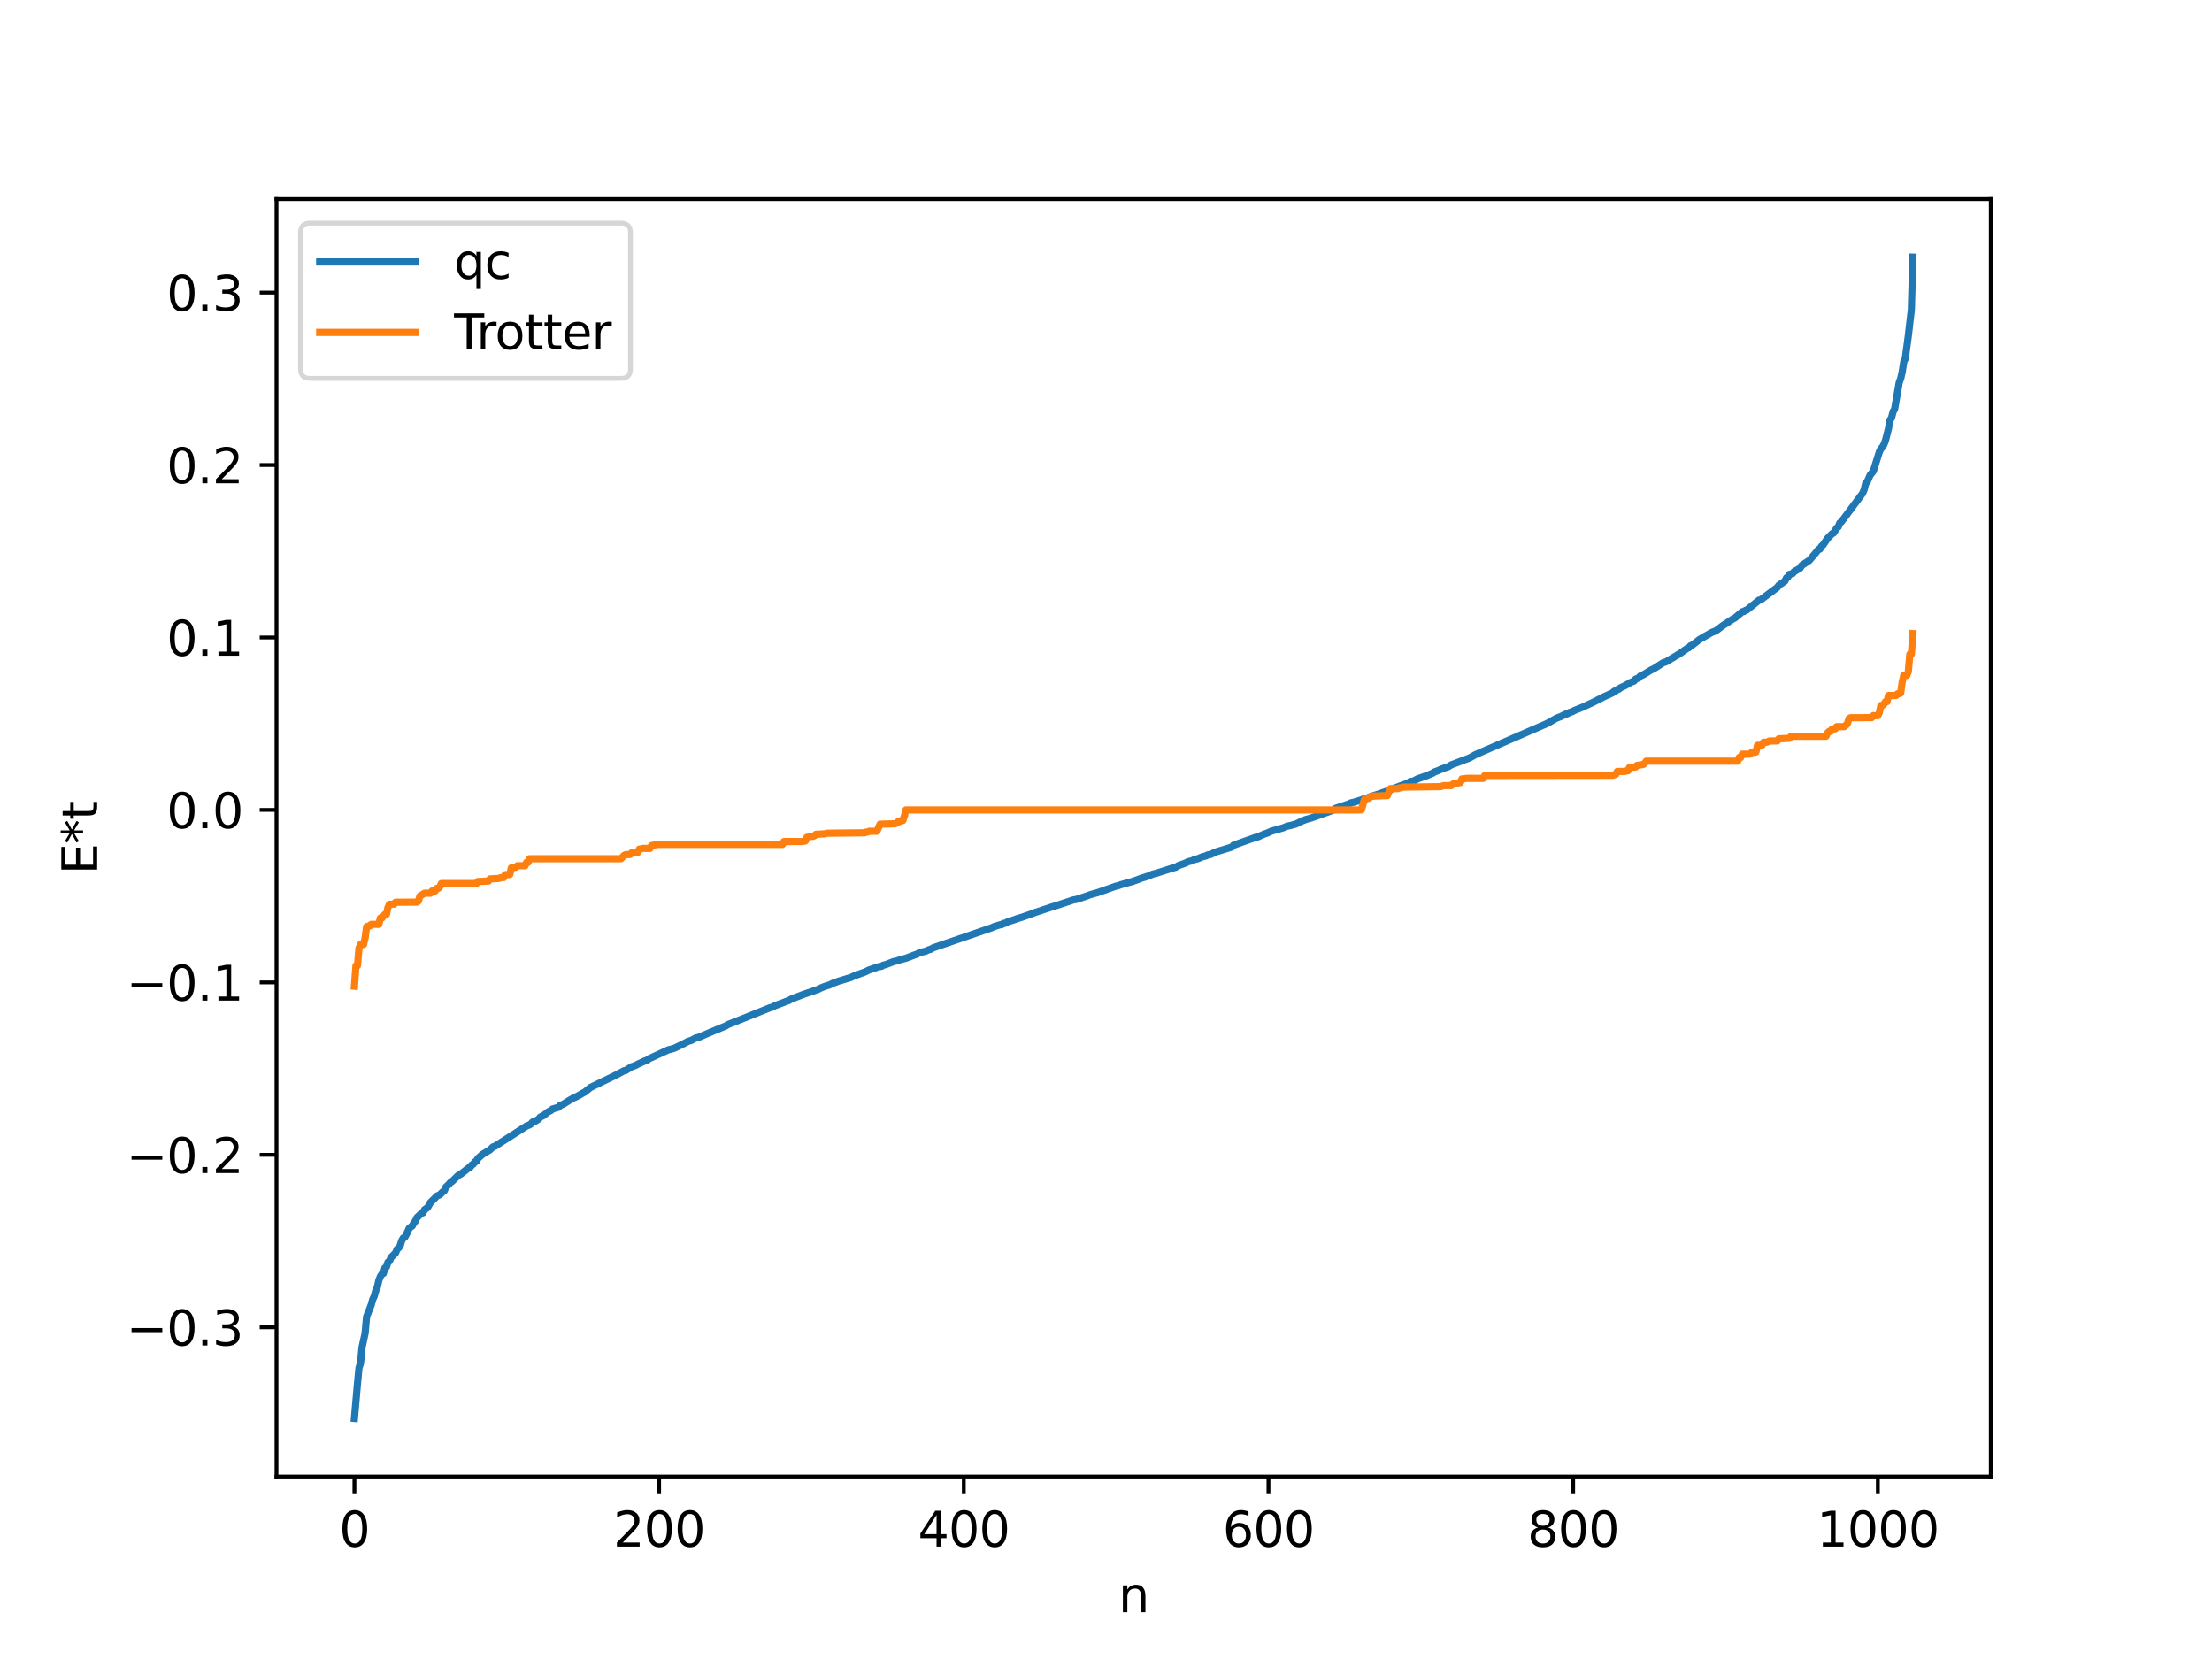 <?xml version="1.0" encoding="utf-8" standalone="no"?>
<!DOCTYPE svg PUBLIC "-//W3C//DTD SVG 1.1//EN"
  "http://www.w3.org/Graphics/SVG/1.1/DTD/svg11.dtd">
<svg xmlns:xlink="http://www.w3.org/1999/xlink" width="460.8pt" height="345.6pt" viewBox="0 0 460.8 345.6" xmlns="http://www.w3.org/2000/svg" version="1.1">
 <defs>
  <style type="text/css">*{stroke-linejoin: round; stroke-linecap: butt}</style>
 </defs>
 <g id="figure_1">
  <g id="patch_1">
   <path d="M 0 345.6 
L 460.8 345.6 
L 460.8 0 
L 0 0 
z
" style="fill: #ffffff"/>
  </g>
  <g id="axes_1">
   <g id="patch_2">
    <path d="M 57.6 307.584 
L 414.72 307.584 
L 414.72 41.472 
L 57.6 41.472 
z
" style="fill: #ffffff"/>
   </g>
   <g id="matplotlib.axis_1">
    <g id="xtick_1">
     <g id="line2d_1">
      <defs>
       <path id="m32e5f81191" d="M 0 0 
L 0 3.5 
" style="stroke: #000000; stroke-width: 0.8"/>
      </defs>
      <g>
       <use xlink:href="#m32e5f81191" x="73.833" y="307.584" style="stroke: #000000; stroke-width: 0.8"/>
      </g>
     </g>
     <g id="text_1">
      <!-- 0 -->
      <g transform="translate(70.651 322.182) scale(0.1 -0.1)">
       <defs>
        <path id="DejaVuSans-30" d="M 2034 4250 
Q 1547 4250 1301 3770 
Q 1056 3291 1056 2328 
Q 1056 1369 1301 889 
Q 1547 409 2034 409 
Q 2525 409 2770 889 
Q 3016 1369 3016 2328 
Q 3016 3291 2770 3770 
Q 2525 4250 2034 4250 
z
M 2034 4750 
Q 2819 4750 3233 4129 
Q 3647 3509 3647 2328 
Q 3647 1150 3233 529 
Q 2819 -91 2034 -91 
Q 1250 -91 836 529 
Q 422 1150 422 2328 
Q 422 3509 836 4129 
Q 1250 4750 2034 4750 
z
" transform="scale(0.016)"/>
       </defs>
       <use xlink:href="#DejaVuSans-30"/>
      </g>
     </g>
    </g>
    <g id="xtick_2">
     <g id="line2d_2">
      <g>
       <use xlink:href="#m32e5f81191" x="137.304" y="307.584" style="stroke: #000000; stroke-width: 0.8"/>
      </g>
     </g>
     <g id="text_2">
      <!-- 200 -->
      <g transform="translate(127.76 322.182) scale(0.1 -0.1)">
       <defs>
        <path id="DejaVuSans-32" d="M 1228 531 
L 3431 531 
L 3431 0 
L 469 0 
L 469 531 
Q 828 903 1448 1529 
Q 2069 2156 2228 2338 
Q 2531 2678 2651 2914 
Q 2772 3150 2772 3378 
Q 2772 3750 2511 3984 
Q 2250 4219 1831 4219 
Q 1534 4219 1204 4116 
Q 875 4013 500 3803 
L 500 4441 
Q 881 4594 1212 4672 
Q 1544 4750 1819 4750 
Q 2544 4750 2975 4387 
Q 3406 4025 3406 3419 
Q 3406 3131 3298 2873 
Q 3191 2616 2906 2266 
Q 2828 2175 2409 1742 
Q 1991 1309 1228 531 
z
" transform="scale(0.016)"/>
       </defs>
       <use xlink:href="#DejaVuSans-32"/>
       <use xlink:href="#DejaVuSans-30" x="63.623"/>
       <use xlink:href="#DejaVuSans-30" x="127.246"/>
      </g>
     </g>
    </g>
    <g id="xtick_3">
     <g id="line2d_3">
      <g>
       <use xlink:href="#m32e5f81191" x="200.775" y="307.584" style="stroke: #000000; stroke-width: 0.8"/>
      </g>
     </g>
     <g id="text_3">
      <!-- 400 -->
      <g transform="translate(191.231 322.182) scale(0.1 -0.1)">
       <defs>
        <path id="DejaVuSans-34" d="M 2419 4116 
L 825 1625 
L 2419 1625 
L 2419 4116 
z
M 2253 4666 
L 3047 4666 
L 3047 1625 
L 3713 1625 
L 3713 1100 
L 3047 1100 
L 3047 0 
L 2419 0 
L 2419 1100 
L 313 1100 
L 313 1709 
L 2253 4666 
z
" transform="scale(0.016)"/>
       </defs>
       <use xlink:href="#DejaVuSans-34"/>
       <use xlink:href="#DejaVuSans-30" x="63.623"/>
       <use xlink:href="#DejaVuSans-30" x="127.246"/>
      </g>
     </g>
    </g>
    <g id="xtick_4">
     <g id="line2d_4">
      <g>
       <use xlink:href="#m32e5f81191" x="264.246" y="307.584" style="stroke: #000000; stroke-width: 0.8"/>
      </g>
     </g>
     <g id="text_4">
      <!-- 600 -->
      <g transform="translate(254.702 322.182) scale(0.1 -0.1)">
       <defs>
        <path id="DejaVuSans-36" d="M 2113 2584 
Q 1688 2584 1439 2293 
Q 1191 2003 1191 1497 
Q 1191 994 1439 701 
Q 1688 409 2113 409 
Q 2538 409 2786 701 
Q 3034 994 3034 1497 
Q 3034 2003 2786 2293 
Q 2538 2584 2113 2584 
z
M 3366 4563 
L 3366 3988 
Q 3128 4100 2886 4159 
Q 2644 4219 2406 4219 
Q 1781 4219 1451 3797 
Q 1122 3375 1075 2522 
Q 1259 2794 1537 2939 
Q 1816 3084 2150 3084 
Q 2853 3084 3261 2657 
Q 3669 2231 3669 1497 
Q 3669 778 3244 343 
Q 2819 -91 2113 -91 
Q 1303 -91 875 529 
Q 447 1150 447 2328 
Q 447 3434 972 4092 
Q 1497 4750 2381 4750 
Q 2619 4750 2861 4703 
Q 3103 4656 3366 4563 
z
" transform="scale(0.016)"/>
       </defs>
       <use xlink:href="#DejaVuSans-36"/>
       <use xlink:href="#DejaVuSans-30" x="63.623"/>
       <use xlink:href="#DejaVuSans-30" x="127.246"/>
      </g>
     </g>
    </g>
    <g id="xtick_5">
     <g id="line2d_5">
      <g>
       <use xlink:href="#m32e5f81191" x="327.717" y="307.584" style="stroke: #000000; stroke-width: 0.8"/>
      </g>
     </g>
     <g id="text_5">
      <!-- 800 -->
      <g transform="translate(318.173 322.182) scale(0.1 -0.1)">
       <defs>
        <path id="DejaVuSans-38" d="M 2034 2216 
Q 1584 2216 1326 1975 
Q 1069 1734 1069 1313 
Q 1069 891 1326 650 
Q 1584 409 2034 409 
Q 2484 409 2743 651 
Q 3003 894 3003 1313 
Q 3003 1734 2745 1975 
Q 2488 2216 2034 2216 
z
M 1403 2484 
Q 997 2584 770 2862 
Q 544 3141 544 3541 
Q 544 4100 942 4425 
Q 1341 4750 2034 4750 
Q 2731 4750 3128 4425 
Q 3525 4100 3525 3541 
Q 3525 3141 3298 2862 
Q 3072 2584 2669 2484 
Q 3125 2378 3379 2068 
Q 3634 1759 3634 1313 
Q 3634 634 3220 271 
Q 2806 -91 2034 -91 
Q 1263 -91 848 271 
Q 434 634 434 1313 
Q 434 1759 690 2068 
Q 947 2378 1403 2484 
z
M 1172 3481 
Q 1172 3119 1398 2916 
Q 1625 2713 2034 2713 
Q 2441 2713 2670 2916 
Q 2900 3119 2900 3481 
Q 2900 3844 2670 4047 
Q 2441 4250 2034 4250 
Q 1625 4250 1398 4047 
Q 1172 3844 1172 3481 
z
" transform="scale(0.016)"/>
       </defs>
       <use xlink:href="#DejaVuSans-38"/>
       <use xlink:href="#DejaVuSans-30" x="63.623"/>
       <use xlink:href="#DejaVuSans-30" x="127.246"/>
      </g>
     </g>
    </g>
    <g id="xtick_6">
     <g id="line2d_6">
      <g>
       <use xlink:href="#m32e5f81191" x="391.188" y="307.584" style="stroke: #000000; stroke-width: 0.8"/>
      </g>
     </g>
     <g id="text_6">
      <!-- 1000 -->
      <g transform="translate(378.463 322.182) scale(0.1 -0.1)">
       <defs>
        <path id="DejaVuSans-31" d="M 794 531 
L 1825 531 
L 1825 4091 
L 703 3866 
L 703 4441 
L 1819 4666 
L 2450 4666 
L 2450 531 
L 3481 531 
L 3481 0 
L 794 0 
L 794 531 
z
" transform="scale(0.016)"/>
       </defs>
       <use xlink:href="#DejaVuSans-31"/>
       <use xlink:href="#DejaVuSans-30" x="63.623"/>
       <use xlink:href="#DejaVuSans-30" x="127.246"/>
       <use xlink:href="#DejaVuSans-30" x="190.869"/>
      </g>
     </g>
    </g>
    <g id="text_7">
     <!-- n -->
     <g transform="translate(232.991 335.861) scale(0.1 -0.1)">
      <defs>
       <path id="DejaVuSans-6e" d="M 3513 2113 
L 3513 0 
L 2938 0 
L 2938 2094 
Q 2938 2591 2744 2837 
Q 2550 3084 2163 3084 
Q 1697 3084 1428 2787 
Q 1159 2491 1159 1978 
L 1159 0 
L 581 0 
L 581 3500 
L 1159 3500 
L 1159 2956 
Q 1366 3272 1645 3428 
Q 1925 3584 2291 3584 
Q 2894 3584 3203 3211 
Q 3513 2838 3513 2113 
z
" transform="scale(0.016)"/>
      </defs>
      <use xlink:href="#DejaVuSans-6e"/>
     </g>
    </g>
   </g>
   <g id="matplotlib.axis_2">
    <g id="ytick_1">
     <g id="line2d_7">
      <defs>
       <path id="m8774466527" d="M 0 0 
L -3.5 0 
" style="stroke: #000000; stroke-width: 0.8"/>
      </defs>
      <g>
       <use xlink:href="#m8774466527" x="57.6" y="276.493" style="stroke: #000000; stroke-width: 0.8"/>
      </g>
     </g>
     <g id="text_8">
      <!-- −0.3 -->
      <g transform="translate(26.317 280.293) scale(0.1 -0.1)">
       <defs>
        <path id="DejaVuSans-2212" d="M 678 2272 
L 4684 2272 
L 4684 1741 
L 678 1741 
L 678 2272 
z
" transform="scale(0.016)"/>
        <path id="DejaVuSans-2e" d="M 684 794 
L 1344 794 
L 1344 0 
L 684 0 
L 684 794 
z
" transform="scale(0.016)"/>
        <path id="DejaVuSans-33" d="M 2597 2516 
Q 3050 2419 3304 2112 
Q 3559 1806 3559 1356 
Q 3559 666 3084 287 
Q 2609 -91 1734 -91 
Q 1441 -91 1130 -33 
Q 819 25 488 141 
L 488 750 
Q 750 597 1062 519 
Q 1375 441 1716 441 
Q 2309 441 2620 675 
Q 2931 909 2931 1356 
Q 2931 1769 2642 2001 
Q 2353 2234 1838 2234 
L 1294 2234 
L 1294 2753 
L 1863 2753 
Q 2328 2753 2575 2939 
Q 2822 3125 2822 3475 
Q 2822 3834 2567 4026 
Q 2313 4219 1838 4219 
Q 1578 4219 1281 4162 
Q 984 4106 628 3988 
L 628 4550 
Q 988 4650 1302 4700 
Q 1616 4750 1894 4750 
Q 2613 4750 3031 4423 
Q 3450 4097 3450 3541 
Q 3450 3153 3228 2886 
Q 3006 2619 2597 2516 
z
" transform="scale(0.016)"/>
       </defs>
       <use xlink:href="#DejaVuSans-2212"/>
       <use xlink:href="#DejaVuSans-30" x="83.789"/>
       <use xlink:href="#DejaVuSans-2e" x="147.412"/>
       <use xlink:href="#DejaVuSans-33" x="179.199"/>
      </g>
     </g>
    </g>
    <g id="ytick_2">
     <g id="line2d_8">
      <g>
       <use xlink:href="#m8774466527" x="57.6" y="240.569" style="stroke: #000000; stroke-width: 0.8"/>
      </g>
     </g>
     <g id="text_9">
      <!-- −0.2 -->
      <g transform="translate(26.317 244.369) scale(0.1 -0.1)">
       <use xlink:href="#DejaVuSans-2212"/>
       <use xlink:href="#DejaVuSans-30" x="83.789"/>
       <use xlink:href="#DejaVuSans-2e" x="147.412"/>
       <use xlink:href="#DejaVuSans-32" x="179.199"/>
      </g>
     </g>
    </g>
    <g id="ytick_3">
     <g id="line2d_9">
      <g>
       <use xlink:href="#m8774466527" x="57.6" y="204.646" style="stroke: #000000; stroke-width: 0.8"/>
      </g>
     </g>
     <g id="text_10">
      <!-- −0.1 -->
      <g transform="translate(26.317 208.445) scale(0.1 -0.1)">
       <use xlink:href="#DejaVuSans-2212"/>
       <use xlink:href="#DejaVuSans-30" x="83.789"/>
       <use xlink:href="#DejaVuSans-2e" x="147.412"/>
       <use xlink:href="#DejaVuSans-31" x="179.199"/>
      </g>
     </g>
    </g>
    <g id="ytick_4">
     <g id="line2d_10">
      <g>
       <use xlink:href="#m8774466527" x="57.6" y="168.722" style="stroke: #000000; stroke-width: 0.8"/>
      </g>
     </g>
     <g id="text_11">
      <!-- 0.0 -->
      <g transform="translate(34.697 172.521) scale(0.1 -0.1)">
       <use xlink:href="#DejaVuSans-30"/>
       <use xlink:href="#DejaVuSans-2e" x="63.623"/>
       <use xlink:href="#DejaVuSans-30" x="95.41"/>
      </g>
     </g>
    </g>
    <g id="ytick_5">
     <g id="line2d_11">
      <g>
       <use xlink:href="#m8774466527" x="57.6" y="132.798" style="stroke: #000000; stroke-width: 0.8"/>
      </g>
     </g>
     <g id="text_12">
      <!-- 0.1 -->
      <g transform="translate(34.697 136.597) scale(0.1 -0.1)">
       <use xlink:href="#DejaVuSans-30"/>
       <use xlink:href="#DejaVuSans-2e" x="63.623"/>
       <use xlink:href="#DejaVuSans-31" x="95.41"/>
      </g>
     </g>
    </g>
    <g id="ytick_6">
     <g id="line2d_12">
      <g>
       <use xlink:href="#m8774466527" x="57.6" y="96.874" style="stroke: #000000; stroke-width: 0.8"/>
      </g>
     </g>
     <g id="text_13">
      <!-- 0.2 -->
      <g transform="translate(34.697 100.673) scale(0.1 -0.1)">
       <use xlink:href="#DejaVuSans-30"/>
       <use xlink:href="#DejaVuSans-2e" x="63.623"/>
       <use xlink:href="#DejaVuSans-32" x="95.41"/>
      </g>
     </g>
    </g>
    <g id="ytick_7">
     <g id="line2d_13">
      <g>
       <use xlink:href="#m8774466527" x="57.6" y="60.95" style="stroke: #000000; stroke-width: 0.8"/>
      </g>
     </g>
     <g id="text_14">
      <!-- 0.3 -->
      <g transform="translate(34.697 64.749) scale(0.1 -0.1)">
       <use xlink:href="#DejaVuSans-30"/>
       <use xlink:href="#DejaVuSans-2e" x="63.623"/>
       <use xlink:href="#DejaVuSans-33" x="95.41"/>
      </g>
     </g>
    </g>
    <g id="text_15">
     <!-- E*t -->
     <g transform="translate(20.238 182.148) rotate(-90) scale(0.1 -0.1)">
      <defs>
       <path id="DejaVuSans-45" d="M 628 4666 
L 3578 4666 
L 3578 4134 
L 1259 4134 
L 1259 2753 
L 3481 2753 
L 3481 2222 
L 1259 2222 
L 1259 531 
L 3634 531 
L 3634 0 
L 628 0 
L 628 4666 
z
" transform="scale(0.016)"/>
       <path id="DejaVuSans-2a" d="M 3009 3897 
L 1888 3291 
L 3009 2681 
L 2828 2375 
L 1778 3009 
L 1778 1831 
L 1422 1831 
L 1422 3009 
L 372 2375 
L 191 2681 
L 1313 3291 
L 191 3897 
L 372 4206 
L 1422 3572 
L 1422 4750 
L 1778 4750 
L 1778 3572 
L 2828 4206 
L 3009 3897 
z
" transform="scale(0.016)"/>
       <path id="DejaVuSans-74" d="M 1172 4494 
L 1172 3500 
L 2356 3500 
L 2356 3053 
L 1172 3053 
L 1172 1153 
Q 1172 725 1289 603 
Q 1406 481 1766 481 
L 2356 481 
L 2356 0 
L 1766 0 
Q 1100 0 847 248 
Q 594 497 594 1153 
L 594 3053 
L 172 3053 
L 172 3500 
L 594 3500 
L 594 4494 
L 1172 4494 
z
" transform="scale(0.016)"/>
      </defs>
      <use xlink:href="#DejaVuSans-45"/>
      <use xlink:href="#DejaVuSans-2a" x="63.184"/>
      <use xlink:href="#DejaVuSans-74" x="113.184"/>
     </g>
    </g>
   </g>
   <g id="line2d_14">
    <path d="M 73.833 295.488 
L 74.467 288.282 
L 74.785 284.926 
L 75.102 284.005 
L 75.42 280.644 
L 76.054 277.763 
L 76.372 274.279 
L 77.324 271.855 
L 77.641 270.695 
L 77.958 270.029 
L 78.276 268.863 
L 78.593 268.198 
L 78.91 266.748 
L 79.228 265.924 
L 79.545 265.421 
L 79.862 265.282 
L 80.18 264.132 
L 80.497 263.936 
L 80.815 262.941 
L 81.132 262.726 
L 81.449 261.962 
L 82.401 261.012 
L 82.719 260.229 
L 83.036 259.98 
L 83.353 259.549 
L 83.671 258.491 
L 83.988 257.919 
L 84.305 257.768 
L 84.623 257.219 
L 85.258 255.842 
L 85.892 255.377 
L 86.21 254.725 
L 86.527 254.412 
L 86.844 253.666 
L 87.796 252.761 
L 88.114 252.648 
L 88.431 252.002 
L 89.066 251.576 
L 89.7 250.466 
L 90.653 249.528 
L 90.97 249.174 
L 91.605 248.894 
L 92.239 248.282 
L 92.557 248.052 
L 92.874 247.306 
L 93.509 246.709 
L 93.826 246.316 
L 94.143 246.149 
L 95.413 244.902 
L 96.048 244.546 
L 97.634 243.294 
L 97.952 243.152 
L 98.269 242.693 
L 98.586 242.521 
L 98.904 242.059 
L 99.221 241.947 
L 99.539 241.336 
L 100.491 240.488 
L 102.077 239.518 
L 102.712 238.901 
L 103.029 238.833 
L 109.694 234.567 
L 110.329 234.323 
L 110.646 234.098 
L 110.963 233.73 
L 111.598 233.525 
L 112.233 233.099 
L 112.55 232.701 
L 113.185 232.412 
L 114.137 231.65 
L 114.772 231.326 
L 115.089 231.032 
L 116.358 230.659 
L 116.676 230.297 
L 117.31 230.042 
L 118.58 229.239 
L 119.532 228.699 
L 120.167 228.418 
L 120.801 228.074 
L 121.436 227.684 
L 121.753 227.553 
L 123.023 226.531 
L 128.418 223.9 
L 130.005 223.045 
L 130.322 223.009 
L 131.591 222.217 
L 132.226 222.018 
L 132.861 221.688 
L 134.448 220.953 
L 134.765 220.92 
L 135.082 220.608 
L 139.208 218.702 
L 139.843 218.544 
L 140.477 218.359 
L 141.747 217.75 
L 142.381 217.438 
L 143.334 216.93 
L 143.968 216.742 
L 144.92 216.246 
L 145.555 216.092 
L 147.142 215.4 
L 151.267 213.68 
L 151.585 213.45 
L 152.22 213.21 
L 160.471 209.9 
L 160.788 209.856 
L 161.423 209.504 
L 163.327 208.79 
L 163.962 208.538 
L 164.279 208.449 
L 164.914 208.084 
L 167.453 207.115 
L 169.357 206.48 
L 169.991 206.236 
L 170.309 206.164 
L 170.943 205.825 
L 171.896 205.444 
L 172.848 205.157 
L 173.482 204.833 
L 174.752 204.377 
L 177.291 203.608 
L 177.925 203.289 
L 180.147 202.492 
L 181.099 202.038 
L 183.003 201.39 
L 183.638 201.298 
L 183.955 201.08 
L 184.59 200.913 
L 186.177 200.299 
L 186.811 200.179 
L 187.446 199.948 
L 188.715 199.618 
L 190.62 198.892 
L 190.937 198.81 
L 191.572 198.442 
L 192.841 198.143 
L 193.476 197.847 
L 193.793 197.79 
L 194.428 197.431 
L 206.487 193.3 
L 207.122 193.015 
L 208.391 192.624 
L 208.709 192.595 
L 209.026 192.361 
L 209.343 192.353 
L 209.978 191.998 
L 210.613 191.806 
L 211.248 191.606 
L 211.882 191.369 
L 213.152 190.987 
L 213.786 190.753 
L 214.739 190.432 
L 215.373 190.168 
L 219.181 188.909 
L 220.134 188.615 
L 223.624 187.464 
L 224.259 187.358 
L 226.481 186.62 
L 227.115 186.377 
L 228.702 185.932 
L 229.972 185.483 
L 230.606 185.256 
L 232.51 184.583 
L 232.828 184.537 
L 233.462 184.31 
L 236.001 183.599 
L 237.905 182.902 
L 238.54 182.721 
L 239.492 182.392 
L 240.127 182.092 
L 240.762 181.951 
L 244.253 180.836 
L 244.887 180.684 
L 245.522 180.304 
L 247.109 179.731 
L 247.426 179.526 
L 248.378 179.305 
L 248.696 179.103 
L 249.648 178.84 
L 250.282 178.557 
L 250.917 178.365 
L 251.234 178.303 
L 251.552 178.099 
L 252.186 178.003 
L 253.139 177.525 
L 256.629 176.448 
L 256.947 176.09 
L 257.899 175.74 
L 261.707 174.388 
L 262.024 174.343 
L 263.294 173.769 
L 263.929 173.56 
L 264.881 173.137 
L 267.42 172.417 
L 268.054 172.138 
L 269.006 171.918 
L 269.958 171.656 
L 270.593 171.346 
L 271.228 171.032 
L 272.18 170.67 
L 273.132 170.408 
L 277.892 168.708 
L 278.21 168.399 
L 281.066 167.44 
L 281.383 167.259 
L 282.018 167.125 
L 283.605 166.641 
L 284.239 166.352 
L 284.874 166.224 
L 285.509 165.944 
L 286.778 165.549 
L 288.365 165.003 
L 289 164.788 
L 289.634 164.495 
L 292.491 163.421 
L 293.443 163.111 
L 293.76 162.802 
L 294.395 162.725 
L 295.347 162.233 
L 297.251 161.573 
L 298.52 161.031 
L 298.838 160.807 
L 299.472 160.581 
L 300.424 160.159 
L 301.377 159.829 
L 301.694 159.729 
L 302.329 159.335 
L 306.137 157.89 
L 307.406 157.18 
L 322.322 150.7 
L 324.226 149.619 
L 325.178 149.257 
L 326.13 148.771 
L 326.448 148.717 
L 327.082 148.363 
L 327.4 148.313 
L 328.034 147.978 
L 329.304 147.479 
L 329.939 147.2 
L 331.843 146.322 
L 334.064 145.179 
L 335.968 144.314 
L 336.286 143.993 
L 336.603 143.92 
L 336.92 143.65 
L 337.238 143.569 
L 337.555 143.291 
L 338.507 142.846 
L 339.777 142.122 
L 340.411 141.878 
L 340.729 141.469 
L 341.363 141.231 
L 341.681 140.843 
L 342.315 140.578 
L 343.902 139.601 
L 344.537 139.303 
L 346.441 138.072 
L 347.076 137.865 
L 347.71 137.487 
L 349.932 136.156 
L 351.519 135.038 
L 351.836 134.928 
L 352.153 134.538 
L 352.471 134.426 
L 354.058 133.199 
L 356.596 131.741 
L 357.231 131.501 
L 357.548 131.348 
L 358.818 130.373 
L 361.039 128.913 
L 361.357 128.771 
L 362.943 127.433 
L 363.261 127.406 
L 363.578 127.166 
L 363.896 127.07 
L 366.434 125.023 
L 366.752 124.977 
L 370.243 122.372 
L 370.56 121.922 
L 371.829 121.05 
L 372.147 120.384 
L 372.464 120.19 
L 372.781 119.647 
L 373.416 119.491 
L 373.734 119.098 
L 375.003 118.344 
L 375.32 117.801 
L 376.907 116.746 
L 378.177 115.26 
L 378.811 114.461 
L 379.129 114.381 
L 379.446 113.786 
L 379.763 113.549 
L 380.715 112.148 
L 381.667 111.182 
L 381.985 111.022 
L 382.62 109.997 
L 382.937 109.772 
L 383.254 108.954 
L 383.572 108.738 
L 385.476 106.187 
L 386.11 105.319 
L 386.745 104.486 
L 388.015 102.767 
L 388.332 102.023 
L 388.649 100.709 
L 388.967 100.375 
L 389.601 98.933 
L 390.236 98.173 
L 391.505 94.131 
L 391.823 93.472 
L 392.14 93.155 
L 392.458 92.591 
L 392.775 91.759 
L 393.41 89.248 
L 393.727 87.505 
L 394.044 87.032 
L 394.362 85.757 
L 394.679 85.245 
L 395.631 79.705 
L 395.948 78.859 
L 396.266 77.444 
L 396.583 75.372 
L 396.9 74.711 
L 397.535 69.993 
L 398.17 64.477 
L 398.487 53.568 
L 398.487 53.568 
" clip-path="url(#p86ebe44fab)" style="fill: none; stroke: #1f77b4; stroke-width: 1.5; stroke-linecap: square"/>
   </g>
   <g id="line2d_15">
    <path d="M 73.833 205.453 
L 74.15 201.167 
L 74.467 201.167 
L 74.785 197.503 
L 75.102 196.742 
L 75.737 196.742 
L 76.054 195.371 
L 76.372 193.057 
L 76.689 192.915 
L 77.006 192.915 
L 77.324 192.557 
L 78.91 192.557 
L 79.228 191.252 
L 79.545 191.252 
L 80.18 190.487 
L 80.497 190.487 
L 80.815 189.043 
L 81.132 188.364 
L 82.084 188.352 
L 82.401 187.95 
L 86.844 187.927 
L 87.162 187.707 
L 87.479 186.661 
L 88.431 186.067 
L 89.7 186.067 
L 90.018 185.605 
L 90.653 185.605 
L 90.97 185.067 
L 91.287 185.067 
L 91.605 184.787 
L 91.922 184.067 
L 99.221 184.067 
L 99.539 183.638 
L 101.76 183.536 
L 102.077 183.091 
L 103.981 182.991 
L 104.299 182.818 
L 104.934 182.818 
L 105.251 182.207 
L 106.203 182.177 
L 106.52 180.8 
L 107.472 180.664 
L 107.79 180.347 
L 109.377 180.347 
L 109.694 179.651 
L 110.011 179.651 
L 110.329 178.883 
L 129.37 178.883 
L 130.005 178.194 
L 130.322 178.035 
L 131.274 178.009 
L 131.591 177.652 
L 132.861 177.57 
L 133.178 176.882 
L 133.496 176.882 
L 133.813 176.738 
L 135.4 176.738 
L 135.717 176.151 
L 136.986 175.907 
L 163.01 175.907 
L 163.327 175.298 
L 167.135 175.298 
L 167.77 175.187 
L 168.087 174.433 
L 168.405 174.433 
L 168.722 174.232 
L 169.357 174.232 
L 169.674 174.102 
L 169.991 173.791 
L 171.896 173.697 
L 172.213 173.572 
L 180.147 173.479 
L 180.464 173.319 
L 180.781 173.319 
L 181.099 173.162 
L 182.686 173.162 
L 183.32 171.698 
L 186.494 171.6 
L 186.811 171.471 
L 187.129 171.149 
L 187.446 171.149 
L 187.763 170.931 
L 188.081 170.931 
L 188.398 170.02 
L 188.715 168.722 
L 283.605 168.722 
L 284.239 166.513 
L 284.557 166.513 
L 284.874 166.294 
L 285.191 166.294 
L 285.509 165.972 
L 285.826 165.844 
L 289 165.746 
L 289.634 164.281 
L 291.221 164.281 
L 291.539 164.124 
L 291.856 164.124 
L 292.173 163.964 
L 300.107 163.871 
L 300.742 163.652 
L 302.329 163.652 
L 302.646 163.341 
L 302.963 163.212 
L 303.598 163.212 
L 303.915 163.01 
L 304.233 163.01 
L 304.55 162.257 
L 304.867 162.257 
L 305.502 162.146 
L 308.993 162.146 
L 309.31 161.537 
L 335.968 161.504 
L 336.603 161.292 
L 336.92 160.706 
L 338.507 160.706 
L 338.824 160.561 
L 339.142 160.561 
L 339.459 159.874 
L 340.729 159.792 
L 341.046 159.435 
L 342.315 159.25 
L 342.633 158.998 
L 342.95 158.561 
L 361.991 158.561 
L 362.309 157.792 
L 362.626 157.792 
L 362.943 157.097 
L 364.53 157.097 
L 364.848 156.78 
L 365.482 156.725 
L 365.8 156.644 
L 366.117 155.267 
L 367.069 155.236 
L 367.386 154.626 
L 368.021 154.626 
L 368.656 154.352 
L 370.243 154.352 
L 370.56 153.907 
L 372.781 153.806 
L 373.099 153.377 
L 380.398 153.377 
L 380.715 152.656 
L 381.033 152.376 
L 381.35 152.376 
L 381.667 151.839 
L 382.302 151.839 
L 382.62 151.376 
L 384.206 151.376 
L 384.841 150.783 
L 385.158 149.737 
L 385.476 149.516 
L 389.919 149.494 
L 390.236 149.091 
L 391.188 149.08 
L 391.505 148.4 
L 391.823 146.957 
L 392.14 146.957 
L 392.458 146.665 
L 392.775 146.192 
L 393.092 146.192 
L 393.41 144.886 
L 394.996 144.886 
L 395.314 144.528 
L 395.631 144.528 
L 395.948 144.386 
L 396.266 142.072 
L 396.583 140.701 
L 397.218 140.701 
L 397.535 139.94 
L 397.853 136.276 
L 398.17 136.276 
L 398.487 131.99 
L 398.487 131.99 
" clip-path="url(#p86ebe44fab)" style="fill: none; stroke: #ff7f0e; stroke-width: 1.5; stroke-linecap: square"/>
   </g>
   <g id="patch_3">
    <path d="M 57.6 307.584 
L 57.6 41.472 
" style="fill: none; stroke: #000000; stroke-width: 0.8; stroke-linejoin: miter; stroke-linecap: square"/>
   </g>
   <g id="patch_4">
    <path d="M 414.72 307.584 
L 414.72 41.472 
" style="fill: none; stroke: #000000; stroke-width: 0.8; stroke-linejoin: miter; stroke-linecap: square"/>
   </g>
   <g id="patch_5">
    <path d="M 57.6 307.584 
L 414.72 307.584 
" style="fill: none; stroke: #000000; stroke-width: 0.8; stroke-linejoin: miter; stroke-linecap: square"/>
   </g>
   <g id="patch_6">
    <path d="M 57.6 41.472 
L 414.72 41.472 
" style="fill: none; stroke: #000000; stroke-width: 0.8; stroke-linejoin: miter; stroke-linecap: square"/>
   </g>
   <g id="legend_1">
    <g id="patch_7">
     <path d="M 64.6 78.828 
L 129.342 78.828 
Q 131.342 78.828 131.342 76.828 
L 131.342 48.472 
Q 131.342 46.472 129.342 46.472 
L 64.6 46.472 
Q 62.6 46.472 62.6 48.472 
L 62.6 76.828 
Q 62.6 78.828 64.6 78.828 
z
" style="fill: #ffffff; opacity: 0.8; stroke: #cccccc; stroke-linejoin: miter"/>
    </g>
    <g id="line2d_16">
     <path d="M 66.6 54.57 
L 76.6 54.57 
L 86.6 54.57 
" style="fill: none; stroke: #1f77b4; stroke-width: 1.5; stroke-linecap: square"/>
    </g>
    <g id="text_16">
     <!-- qc -->
     <g transform="translate(94.6 58.07) scale(0.1 -0.1)">
      <defs>
       <path id="DejaVuSans-71" d="M 947 1747 
Q 947 1113 1208 752 
Q 1469 391 1925 391 
Q 2381 391 2643 752 
Q 2906 1113 2906 1747 
Q 2906 2381 2643 2742 
Q 2381 3103 1925 3103 
Q 1469 3103 1208 2742 
Q 947 2381 947 1747 
z
M 2906 525 
Q 2725 213 2448 61 
Q 2172 -91 1784 -91 
Q 1150 -91 751 415 
Q 353 922 353 1747 
Q 353 2572 751 3078 
Q 1150 3584 1784 3584 
Q 2172 3584 2448 3432 
Q 2725 3281 2906 2969 
L 2906 3500 
L 3481 3500 
L 3481 -1331 
L 2906 -1331 
L 2906 525 
z
" transform="scale(0.016)"/>
       <path id="DejaVuSans-63" d="M 3122 3366 
L 3122 2828 
Q 2878 2963 2633 3030 
Q 2388 3097 2138 3097 
Q 1578 3097 1268 2742 
Q 959 2388 959 1747 
Q 959 1106 1268 751 
Q 1578 397 2138 397 
Q 2388 397 2633 464 
Q 2878 531 3122 666 
L 3122 134 
Q 2881 22 2623 -34 
Q 2366 -91 2075 -91 
Q 1284 -91 818 406 
Q 353 903 353 1747 
Q 353 2603 823 3093 
Q 1294 3584 2113 3584 
Q 2378 3584 2631 3529 
Q 2884 3475 3122 3366 
z
" transform="scale(0.016)"/>
      </defs>
      <use xlink:href="#DejaVuSans-71"/>
      <use xlink:href="#DejaVuSans-63" x="63.477"/>
     </g>
    </g>
    <g id="line2d_17">
     <path d="M 66.6 69.249 
L 76.6 69.249 
L 86.6 69.249 
" style="fill: none; stroke: #ff7f0e; stroke-width: 1.5; stroke-linecap: square"/>
    </g>
    <g id="text_17">
     <!-- Trotter -->
     <g transform="translate(94.6 72.749) scale(0.1 -0.1)">
      <defs>
       <path id="DejaVuSans-54" d="M -19 4666 
L 3928 4666 
L 3928 4134 
L 2272 4134 
L 2272 0 
L 1638 0 
L 1638 4134 
L -19 4134 
L -19 4666 
z
" transform="scale(0.016)"/>
       <path id="DejaVuSans-72" d="M 2631 2963 
Q 2534 3019 2420 3045 
Q 2306 3072 2169 3072 
Q 1681 3072 1420 2755 
Q 1159 2438 1159 1844 
L 1159 0 
L 581 0 
L 581 3500 
L 1159 3500 
L 1159 2956 
Q 1341 3275 1631 3429 
Q 1922 3584 2338 3584 
Q 2397 3584 2469 3576 
Q 2541 3569 2628 3553 
L 2631 2963 
z
" transform="scale(0.016)"/>
       <path id="DejaVuSans-6f" d="M 1959 3097 
Q 1497 3097 1228 2736 
Q 959 2375 959 1747 
Q 959 1119 1226 758 
Q 1494 397 1959 397 
Q 2419 397 2687 759 
Q 2956 1122 2956 1747 
Q 2956 2369 2687 2733 
Q 2419 3097 1959 3097 
z
M 1959 3584 
Q 2709 3584 3137 3096 
Q 3566 2609 3566 1747 
Q 3566 888 3137 398 
Q 2709 -91 1959 -91 
Q 1206 -91 779 398 
Q 353 888 353 1747 
Q 353 2609 779 3096 
Q 1206 3584 1959 3584 
z
" transform="scale(0.016)"/>
       <path id="DejaVuSans-65" d="M 3597 1894 
L 3597 1613 
L 953 1613 
Q 991 1019 1311 708 
Q 1631 397 2203 397 
Q 2534 397 2845 478 
Q 3156 559 3463 722 
L 3463 178 
Q 3153 47 2828 -22 
Q 2503 -91 2169 -91 
Q 1331 -91 842 396 
Q 353 884 353 1716 
Q 353 2575 817 3079 
Q 1281 3584 2069 3584 
Q 2775 3584 3186 3129 
Q 3597 2675 3597 1894 
z
M 3022 2063 
Q 3016 2534 2758 2815 
Q 2500 3097 2075 3097 
Q 1594 3097 1305 2825 
Q 1016 2553 972 2059 
L 3022 2063 
z
" transform="scale(0.016)"/>
      </defs>
      <use xlink:href="#DejaVuSans-54"/>
      <use xlink:href="#DejaVuSans-72" x="46.334"/>
      <use xlink:href="#DejaVuSans-6f" x="85.197"/>
      <use xlink:href="#DejaVuSans-74" x="146.379"/>
      <use xlink:href="#DejaVuSans-74" x="185.588"/>
      <use xlink:href="#DejaVuSans-65" x="224.797"/>
      <use xlink:href="#DejaVuSans-72" x="286.32"/>
     </g>
    </g>
   </g>
  </g>
 </g>
 <defs>
  <clipPath id="p86ebe44fab">
   <rect x="57.6" y="41.472" width="357.12" height="266.112"/>
  </clipPath>
 </defs>
</svg>
